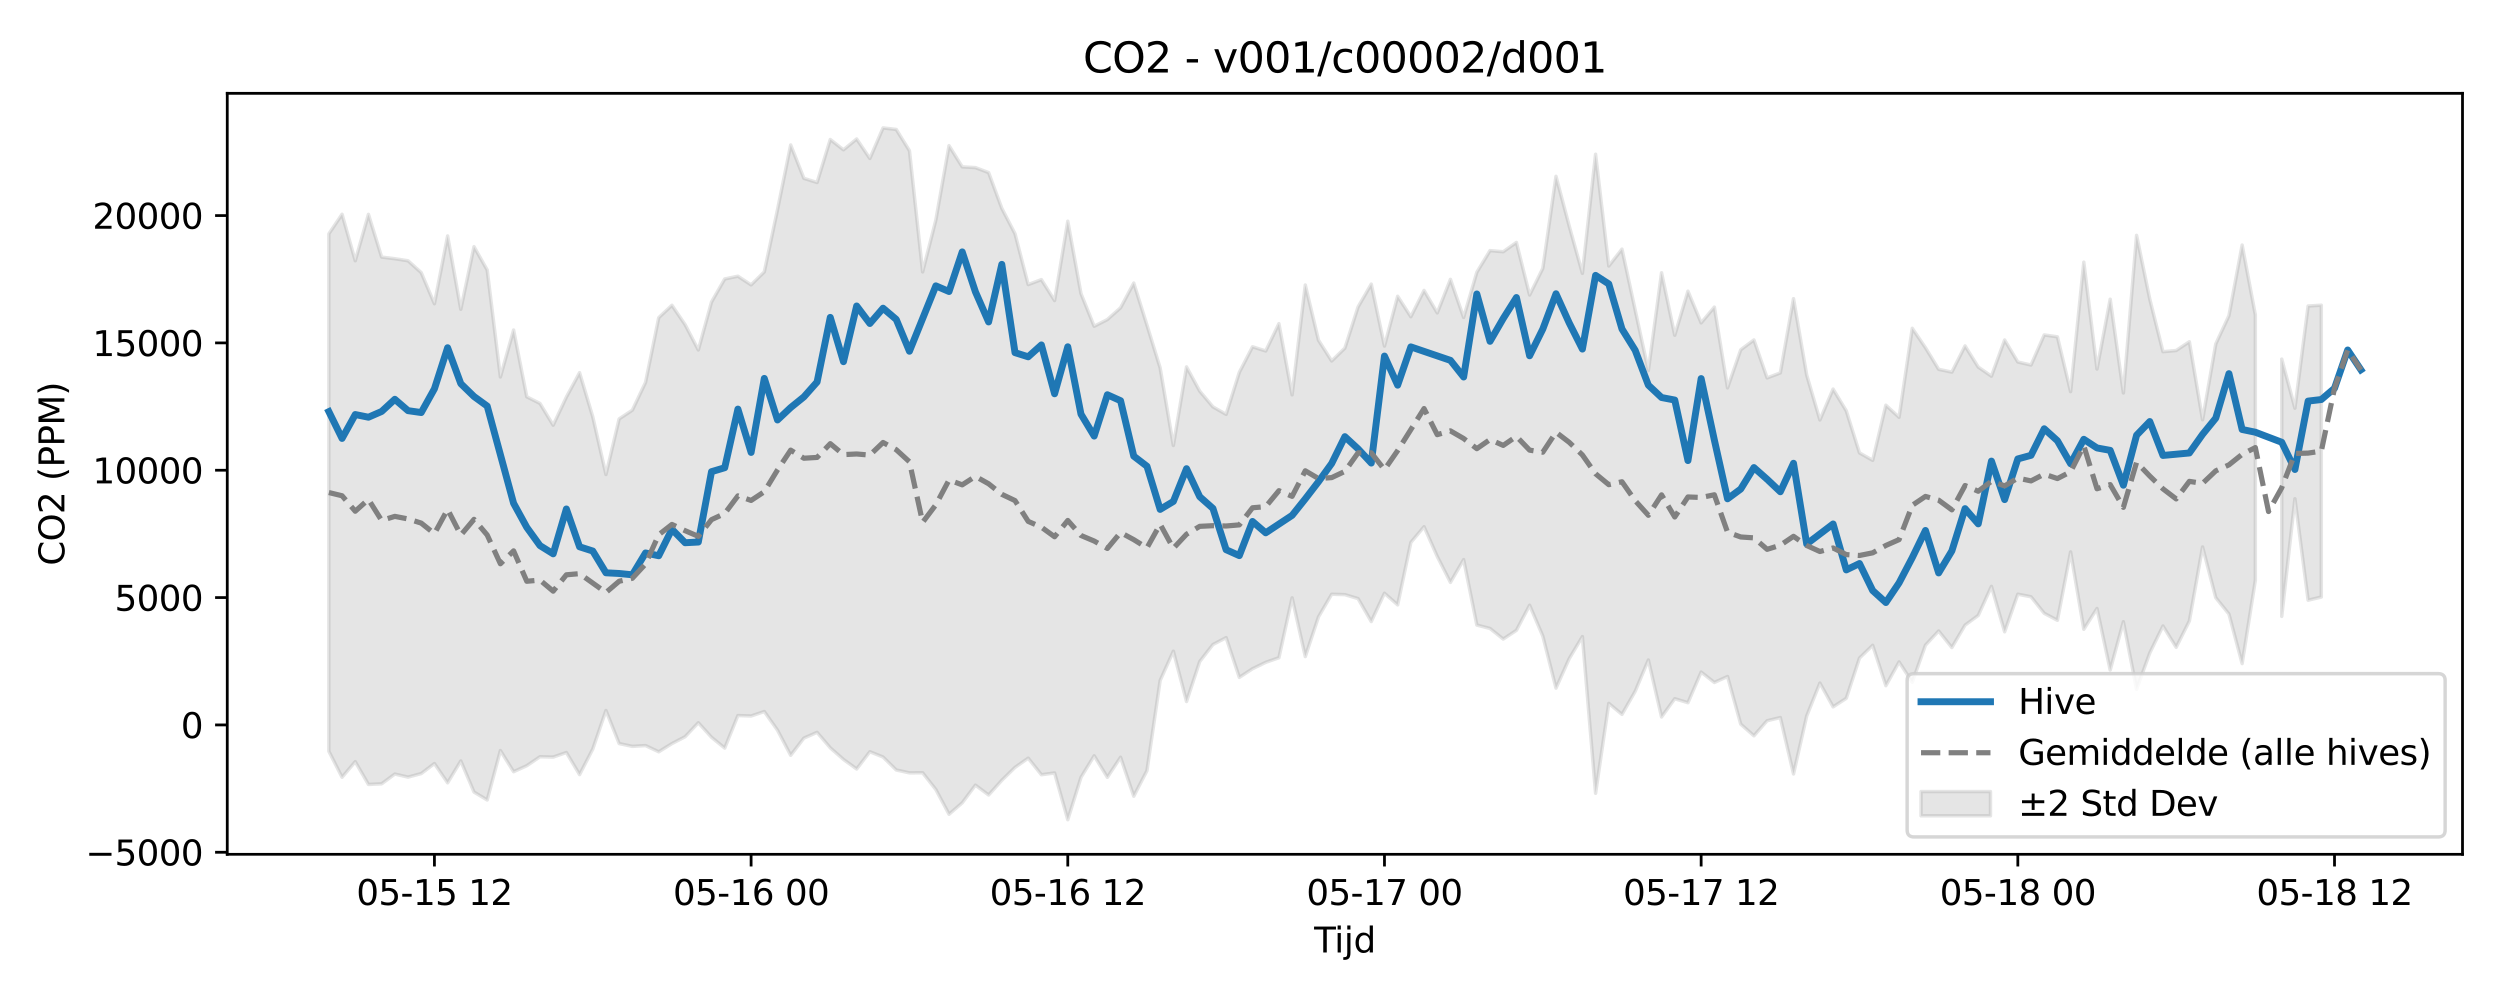 <?xml version="1.0" encoding="utf-8" standalone="no"?>
<!DOCTYPE svg PUBLIC "-//W3C//DTD SVG 1.1//EN"
  "http://www.w3.org/Graphics/SVG/1.1/DTD/svg11.dtd">
<svg xmlns:xlink="http://www.w3.org/1999/xlink" width="720pt" height="288pt" viewBox="0 0 720 288" xmlns="http://www.w3.org/2000/svg" version="1.1">
 <defs>
  <style type="text/css">*{stroke-linejoin: round; stroke-linecap: butt}</style>
 </defs>
 <g id="figure_1">
  <g id="patch_1">
   <path d="M 0 288 
L 720 288 
L 720 0 
L 0 0 
z
" style="fill: #ffffff"/>
  </g>
  <g id="axes_1">
   <g id="patch_2">
    <path d="M 65.45 246.04 
L 709.2 246.04 
L 709.2 26.88 
L 65.45 26.88 
z
" style="fill: #ffffff"/>
   </g>
   <g id="FillBetweenPolyCollection_1">
    <path d="M 94.711 67.338 
L 94.711 216.368 
L 98.512 223.852 
L 102.312 219.365 
L 106.112 225.924 
L 109.912 225.741 
L 113.712 222.927 
L 117.512 223.81 
L 121.313 222.791 
L 125.113 219.898 
L 128.913 225.449 
L 132.713 219.152 
L 136.513 228.114 
L 140.313 230.399 
L 144.114 216.155 
L 147.914 222.254 
L 151.714 220.526 
L 155.514 217.942 
L 159.314 218.049 
L 163.115 216.725 
L 166.915 223.088 
L 170.715 215.736 
L 174.515 204.621 
L 178.315 214.151 
L 182.115 214.958 
L 185.916 214.728 
L 189.716 216.521 
L 193.516 214.16 
L 197.316 212.177 
L 201.116 208.147 
L 204.916 212.339 
L 208.717 215.448 
L 212.517 206.08 
L 216.317 206.208 
L 220.117 204.923 
L 223.917 210.289 
L 227.718 217.528 
L 231.518 212.58 
L 235.318 210.917 
L 239.118 215.375 
L 242.918 218.718 
L 246.718 221.469 
L 250.519 216.501 
L 254.319 218.024 
L 258.119 221.759 
L 261.919 222.583 
L 265.719 222.565 
L 269.52 227.386 
L 273.32 234.509 
L 277.12 231.216 
L 280.92 226.123 
L 284.72 228.953 
L 288.52 224.732 
L 292.321 221.014 
L 296.121 218.35 
L 299.921 223.122 
L 303.721 222.615 
L 307.521 236.078 
L 311.321 223.884 
L 315.122 217.669 
L 318.922 223.871 
L 322.722 218.088 
L 326.522 229.313 
L 330.322 221.953 
L 334.123 195.986 
L 337.923 187.546 
L 341.723 202.037 
L 345.523 190.523 
L 349.323 185.628 
L 353.123 183.638 
L 356.924 195.094 
L 360.724 192.602 
L 364.524 190.754 
L 368.324 189.431 
L 372.124 172.179 
L 375.924 189.099 
L 379.725 177.658 
L 383.525 171.144 
L 387.325 171.258 
L 391.125 172.405 
L 394.925 179.016 
L 398.726 170.85 
L 402.526 174.208 
L 406.326 156.226 
L 410.126 151.692 
L 413.926 160.256 
L 417.726 167.73 
L 421.527 161.166 
L 425.327 180.018 
L 429.127 181 
L 432.927 184.056 
L 436.727 181.537 
L 440.527 174.308 
L 444.328 183.191 
L 448.128 198.176 
L 451.928 189.702 
L 455.728 183.332 
L 459.528 228.474 
L 463.329 202.569 
L 467.129 205.75 
L 470.929 199.11 
L 474.729 190.072 
L 478.529 206.486 
L 482.329 201.232 
L 486.13 202.383 
L 489.93 193.56 
L 493.73 196.553 
L 497.53 194.835 
L 501.33 208.557 
L 505.13 211.909 
L 508.931 207.571 
L 512.731 206.656 
L 516.531 222.901 
L 520.331 206.205 
L 524.131 196.72 
L 527.932 203.579 
L 531.732 201.115 
L 535.532 189.522 
L 539.332 185.849 
L 543.132 197.475 
L 546.932 190.634 
L 550.733 196.496 
L 554.533 185.808 
L 558.333 181.726 
L 562.133 186.503 
L 565.933 180.041 
L 569.734 177.245 
L 573.534 168.871 
L 577.334 181.966 
L 581.134 171.134 
L 584.934 171.879 
L 588.734 176.632 
L 592.535 178.647 
L 596.335 158.944 
L 600.135 181.239 
L 603.935 175.246 
L 607.735 192.969 
L 611.535 179.048 
L 615.336 198.526 
L 619.136 188.054 
L 622.936 180.289 
L 626.736 186.426 
L 630.536 178.852 
L 634.337 157.521 
L 638.137 172.135 
L 641.937 176.849 
L 645.737 191.121 
L 649.537 167.146 
L 649.537 90.665 
L 649.537 90.665 
L 645.737 70.568 
L 641.937 90.905 
L 638.137 99.065 
L 634.337 120.905 
L 630.536 98.416 
L 626.736 100.948 
L 622.936 101.288 
L 619.136 86.151 
L 615.336 67.781 
L 611.535 113.173 
L 607.735 86.167 
L 603.935 106.279 
L 600.135 75.497 
L 596.335 112.8 
L 592.535 97.003 
L 588.734 96.461 
L 584.934 105.125 
L 581.134 104.252 
L 577.334 97.911 
L 573.534 108.341 
L 569.734 105.712 
L 565.933 99.622 
L 562.133 107.167 
L 558.333 106.36 
L 554.533 100.132 
L 550.733 94.553 
L 546.932 120.186 
L 543.132 116.702 
L 539.332 132.58 
L 535.532 130.43 
L 531.732 118.329 
L 527.932 112.055 
L 524.131 120.948 
L 520.331 108.015 
L 516.531 86.016 
L 512.731 107.4 
L 508.931 108.841 
L 505.13 97.903 
L 501.33 100.738 
L 497.53 111.711 
L 493.73 88.443 
L 489.93 92.987 
L 486.13 83.863 
L 482.329 96.549 
L 478.529 78.553 
L 474.729 106.734 
L 470.929 89.271 
L 467.129 71.748 
L 463.329 76.606 
L 459.528 44.418 
L 455.728 78.726 
L 451.928 65.067 
L 448.128 50.781 
L 444.328 77.279 
L 440.527 84.971 
L 436.727 69.822 
L 432.927 72.496 
L 429.127 72.171 
L 425.327 78.418 
L 421.527 91.418 
L 417.726 80.45 
L 413.926 90.111 
L 410.126 83.643 
L 406.326 91.217 
L 402.526 85.324 
L 398.726 99.67 
L 394.925 81.817 
L 391.125 88.399 
L 387.325 100.255 
L 383.525 103.955 
L 379.725 97.976 
L 375.924 82.078 
L 372.124 113.711 
L 368.324 93.208 
L 364.524 101.077 
L 360.724 99.875 
L 356.924 107.236 
L 353.123 119.338 
L 349.323 117.169 
L 345.523 112.651 
L 341.723 105.664 
L 337.923 128.3 
L 334.123 105.952 
L 330.322 93.624 
L 326.522 81.522 
L 322.722 88.638 
L 318.922 92.028 
L 315.122 93.966 
L 311.321 84.548 
L 307.521 63.71 
L 303.721 86.559 
L 299.921 80.528 
L 296.121 81.958 
L 292.321 67.318 
L 288.52 59.988 
L 284.72 49.705 
L 280.92 48.266 
L 277.12 48.054 
L 273.32 41.953 
L 269.52 63.383 
L 265.719 78.317 
L 261.919 43.397 
L 258.119 37.276 
L 254.319 36.842 
L 250.519 45.643 
L 246.718 40.023 
L 242.918 43.145 
L 239.118 40.172 
L 235.318 52.562 
L 231.518 51.359 
L 227.718 41.749 
L 223.917 60.415 
L 220.117 78.3 
L 216.317 82.043 
L 212.517 79.546 
L 208.717 80.341 
L 204.916 86.975 
L 201.116 100.789 
L 197.316 93.502 
L 193.516 87.915 
L 189.716 91.485 
L 185.916 110.126 
L 182.115 118.134 
L 178.315 120.645 
L 174.515 136.662 
L 170.715 120.03 
L 166.915 107.332 
L 163.115 114.364 
L 159.314 122.462 
L 155.514 116.191 
L 151.714 114.283 
L 147.914 95.046 
L 144.114 108.575 
L 140.313 77.765 
L 136.513 71.036 
L 132.713 89.074 
L 128.913 67.949 
L 125.113 87.484 
L 121.313 78.515 
L 117.512 75.097 
L 113.712 74.508 
L 109.912 74.041 
L 106.112 61.731 
L 102.312 75.099 
L 98.512 61.703 
L 94.711 67.338 
z
" clip-path="url(#p7d6a1eaddd)" style="fill: #808080; fill-opacity: 0.2; stroke: #808080; stroke-opacity: 0.2"/>
    <path d="M 657.138 103.417 
L 657.138 177.518 
L 660.938 143.641 
L 664.738 172.861 
L 668.538 171.946 
L 668.538 87.9 
L 668.538 87.9 
L 664.738 88.128 
L 660.938 117.554 
L 657.138 103.417 
z
" clip-path="url(#p7d6a1eaddd)" style="fill: #808080; fill-opacity: 0.2; stroke: #808080; stroke-opacity: 0.2"/>
   </g>
   <g id="matplotlib.axis_1">
    <g id="xtick_1">
     <g id="line2d_1">
      <defs>
       <path id="m7b21d541f5" d="M 0 0 
L 0 3.5 
" style="stroke: #000000; stroke-width: 0.8"/>
      </defs>
      <g>
       <use xlink:href="#m7b21d541f5" x="125.113" y="246.04" style="stroke: #000000; stroke-width: 0.8"/>
      </g>
     </g>
     <g id="text_1">
      <!-- 05-15 12 -->
      <g transform="translate(102.632 260.638) scale(0.1 -0.1)">
       <defs>
        <path id="DejaVuSans-30" d="M 2034 4250 
Q 1547 4250 1301 3770 
Q 1056 3291 1056 2328 
Q 1056 1369 1301 889 
Q 1547 409 2034 409 
Q 2525 409 2770 889 
Q 3016 1369 3016 2328 
Q 3016 3291 2770 3770 
Q 2525 4250 2034 4250 
z
M 2034 4750 
Q 2819 4750 3233 4129 
Q 3647 3509 3647 2328 
Q 3647 1150 3233 529 
Q 2819 -91 2034 -91 
Q 1250 -91 836 529 
Q 422 1150 422 2328 
Q 422 3509 836 4129 
Q 1250 4750 2034 4750 
z
" transform="scale(0.016)"/>
        <path id="DejaVuSans-35" d="M 691 4666 
L 3169 4666 
L 3169 4134 
L 1269 4134 
L 1269 2991 
Q 1406 3038 1543 3061 
Q 1681 3084 1819 3084 
Q 2600 3084 3056 2656 
Q 3513 2228 3513 1497 
Q 3513 744 3044 326 
Q 2575 -91 1722 -91 
Q 1428 -91 1123 -41 
Q 819 9 494 109 
L 494 744 
Q 775 591 1075 516 
Q 1375 441 1709 441 
Q 2250 441 2565 725 
Q 2881 1009 2881 1497 
Q 2881 1984 2565 2268 
Q 2250 2553 1709 2553 
Q 1456 2553 1204 2497 
Q 953 2441 691 2322 
L 691 4666 
z
" transform="scale(0.016)"/>
        <path id="DejaVuSans-2d" d="M 313 2009 
L 1997 2009 
L 1997 1497 
L 313 1497 
L 313 2009 
z
" transform="scale(0.016)"/>
        <path id="DejaVuSans-31" d="M 794 531 
L 1825 531 
L 1825 4091 
L 703 3866 
L 703 4441 
L 1819 4666 
L 2450 4666 
L 2450 531 
L 3481 531 
L 3481 0 
L 794 0 
L 794 531 
z
" transform="scale(0.016)"/>
        <path id="DejaVuSans-20" transform="scale(0.016)"/>
        <path id="DejaVuSans-32" d="M 1228 531 
L 3431 531 
L 3431 0 
L 469 0 
L 469 531 
Q 828 903 1448 1529 
Q 2069 2156 2228 2338 
Q 2531 2678 2651 2914 
Q 2772 3150 2772 3378 
Q 2772 3750 2511 3984 
Q 2250 4219 1831 4219 
Q 1534 4219 1204 4116 
Q 875 4013 500 3803 
L 500 4441 
Q 881 4594 1212 4672 
Q 1544 4750 1819 4750 
Q 2544 4750 2975 4387 
Q 3406 4025 3406 3419 
Q 3406 3131 3298 2873 
Q 3191 2616 2906 2266 
Q 2828 2175 2409 1742 
Q 1991 1309 1228 531 
z
" transform="scale(0.016)"/>
       </defs>
       <use xlink:href="#DejaVuSans-30"/>
       <use xlink:href="#DejaVuSans-35" transform="translate(63.623 0)"/>
       <use xlink:href="#DejaVuSans-2d" transform="translate(127.246 0)"/>
       <use xlink:href="#DejaVuSans-31" transform="translate(163.33 0)"/>
       <use xlink:href="#DejaVuSans-35" transform="translate(226.953 0)"/>
       <use xlink:href="#DejaVuSans-20" transform="translate(290.576 0)"/>
       <use xlink:href="#DejaVuSans-31" transform="translate(322.363 0)"/>
       <use xlink:href="#DejaVuSans-32" transform="translate(385.986 0)"/>
      </g>
     </g>
    </g>
    <g id="xtick_2">
     <g id="line2d_2">
      <g>
       <use xlink:href="#m7b21d541f5" x="216.317" y="246.04" style="stroke: #000000; stroke-width: 0.8"/>
      </g>
     </g>
     <g id="text_2">
      <!-- 05-16 00 -->
      <g transform="translate(193.837 260.638) scale(0.1 -0.1)">
       <defs>
        <path id="DejaVuSans-36" d="M 2113 2584 
Q 1688 2584 1439 2293 
Q 1191 2003 1191 1497 
Q 1191 994 1439 701 
Q 1688 409 2113 409 
Q 2538 409 2786 701 
Q 3034 994 3034 1497 
Q 3034 2003 2786 2293 
Q 2538 2584 2113 2584 
z
M 3366 4563 
L 3366 3988 
Q 3128 4100 2886 4159 
Q 2644 4219 2406 4219 
Q 1781 4219 1451 3797 
Q 1122 3375 1075 2522 
Q 1259 2794 1537 2939 
Q 1816 3084 2150 3084 
Q 2853 3084 3261 2657 
Q 3669 2231 3669 1497 
Q 3669 778 3244 343 
Q 2819 -91 2113 -91 
Q 1303 -91 875 529 
Q 447 1150 447 2328 
Q 447 3434 972 4092 
Q 1497 4750 2381 4750 
Q 2619 4750 2861 4703 
Q 3103 4656 3366 4563 
z
" transform="scale(0.016)"/>
       </defs>
       <use xlink:href="#DejaVuSans-30"/>
       <use xlink:href="#DejaVuSans-35" transform="translate(63.623 0)"/>
       <use xlink:href="#DejaVuSans-2d" transform="translate(127.246 0)"/>
       <use xlink:href="#DejaVuSans-31" transform="translate(163.33 0)"/>
       <use xlink:href="#DejaVuSans-36" transform="translate(226.953 0)"/>
       <use xlink:href="#DejaVuSans-20" transform="translate(290.576 0)"/>
       <use xlink:href="#DejaVuSans-30" transform="translate(322.363 0)"/>
       <use xlink:href="#DejaVuSans-30" transform="translate(385.986 0)"/>
      </g>
     </g>
    </g>
    <g id="xtick_3">
     <g id="line2d_3">
      <g>
       <use xlink:href="#m7b21d541f5" x="307.521" y="246.04" style="stroke: #000000; stroke-width: 0.8"/>
      </g>
     </g>
     <g id="text_3">
      <!-- 05-16 12 -->
      <g transform="translate(285.041 260.638) scale(0.1 -0.1)">
       <use xlink:href="#DejaVuSans-30"/>
       <use xlink:href="#DejaVuSans-35" transform="translate(63.623 0)"/>
       <use xlink:href="#DejaVuSans-2d" transform="translate(127.246 0)"/>
       <use xlink:href="#DejaVuSans-31" transform="translate(163.33 0)"/>
       <use xlink:href="#DejaVuSans-36" transform="translate(226.953 0)"/>
       <use xlink:href="#DejaVuSans-20" transform="translate(290.576 0)"/>
       <use xlink:href="#DejaVuSans-31" transform="translate(322.363 0)"/>
       <use xlink:href="#DejaVuSans-32" transform="translate(385.986 0)"/>
      </g>
     </g>
    </g>
    <g id="xtick_4">
     <g id="line2d_4">
      <g>
       <use xlink:href="#m7b21d541f5" x="398.726" y="246.04" style="stroke: #000000; stroke-width: 0.8"/>
      </g>
     </g>
     <g id="text_4">
      <!-- 05-17 00 -->
      <g transform="translate(376.245 260.638) scale(0.1 -0.1)">
       <defs>
        <path id="DejaVuSans-37" d="M 525 4666 
L 3525 4666 
L 3525 4397 
L 1831 0 
L 1172 0 
L 2766 4134 
L 525 4134 
L 525 4666 
z
" transform="scale(0.016)"/>
       </defs>
       <use xlink:href="#DejaVuSans-30"/>
       <use xlink:href="#DejaVuSans-35" transform="translate(63.623 0)"/>
       <use xlink:href="#DejaVuSans-2d" transform="translate(127.246 0)"/>
       <use xlink:href="#DejaVuSans-31" transform="translate(163.33 0)"/>
       <use xlink:href="#DejaVuSans-37" transform="translate(226.953 0)"/>
       <use xlink:href="#DejaVuSans-20" transform="translate(290.576 0)"/>
       <use xlink:href="#DejaVuSans-30" transform="translate(322.363 0)"/>
       <use xlink:href="#DejaVuSans-30" transform="translate(385.986 0)"/>
      </g>
     </g>
    </g>
    <g id="xtick_5">
     <g id="line2d_5">
      <g>
       <use xlink:href="#m7b21d541f5" x="489.93" y="246.04" style="stroke: #000000; stroke-width: 0.8"/>
      </g>
     </g>
     <g id="text_5">
      <!-- 05-17 12 -->
      <g transform="translate(467.449 260.638) scale(0.1 -0.1)">
       <use xlink:href="#DejaVuSans-30"/>
       <use xlink:href="#DejaVuSans-35" transform="translate(63.623 0)"/>
       <use xlink:href="#DejaVuSans-2d" transform="translate(127.246 0)"/>
       <use xlink:href="#DejaVuSans-31" transform="translate(163.33 0)"/>
       <use xlink:href="#DejaVuSans-37" transform="translate(226.953 0)"/>
       <use xlink:href="#DejaVuSans-20" transform="translate(290.576 0)"/>
       <use xlink:href="#DejaVuSans-31" transform="translate(322.363 0)"/>
       <use xlink:href="#DejaVuSans-32" transform="translate(385.986 0)"/>
      </g>
     </g>
    </g>
    <g id="xtick_6">
     <g id="line2d_6">
      <g>
       <use xlink:href="#m7b21d541f5" x="581.134" y="246.04" style="stroke: #000000; stroke-width: 0.8"/>
      </g>
     </g>
     <g id="text_6">
      <!-- 05-18 00 -->
      <g transform="translate(558.654 260.638) scale(0.1 -0.1)">
       <defs>
        <path id="DejaVuSans-38" d="M 2034 2216 
Q 1584 2216 1326 1975 
Q 1069 1734 1069 1313 
Q 1069 891 1326 650 
Q 1584 409 2034 409 
Q 2484 409 2743 651 
Q 3003 894 3003 1313 
Q 3003 1734 2745 1975 
Q 2488 2216 2034 2216 
z
M 1403 2484 
Q 997 2584 770 2862 
Q 544 3141 544 3541 
Q 544 4100 942 4425 
Q 1341 4750 2034 4750 
Q 2731 4750 3128 4425 
Q 3525 4100 3525 3541 
Q 3525 3141 3298 2862 
Q 3072 2584 2669 2484 
Q 3125 2378 3379 2068 
Q 3634 1759 3634 1313 
Q 3634 634 3220 271 
Q 2806 -91 2034 -91 
Q 1263 -91 848 271 
Q 434 634 434 1313 
Q 434 1759 690 2068 
Q 947 2378 1403 2484 
z
M 1172 3481 
Q 1172 3119 1398 2916 
Q 1625 2713 2034 2713 
Q 2441 2713 2670 2916 
Q 2900 3119 2900 3481 
Q 2900 3844 2670 4047 
Q 2441 4250 2034 4250 
Q 1625 4250 1398 4047 
Q 1172 3844 1172 3481 
z
" transform="scale(0.016)"/>
       </defs>
       <use xlink:href="#DejaVuSans-30"/>
       <use xlink:href="#DejaVuSans-35" transform="translate(63.623 0)"/>
       <use xlink:href="#DejaVuSans-2d" transform="translate(127.246 0)"/>
       <use xlink:href="#DejaVuSans-31" transform="translate(163.33 0)"/>
       <use xlink:href="#DejaVuSans-38" transform="translate(226.953 0)"/>
       <use xlink:href="#DejaVuSans-20" transform="translate(290.576 0)"/>
       <use xlink:href="#DejaVuSans-30" transform="translate(322.363 0)"/>
       <use xlink:href="#DejaVuSans-30" transform="translate(385.986 0)"/>
      </g>
     </g>
    </g>
    <g id="xtick_7">
     <g id="line2d_7">
      <g>
       <use xlink:href="#m7b21d541f5" x="672.338" y="246.04" style="stroke: #000000; stroke-width: 0.8"/>
      </g>
     </g>
     <g id="text_7">
      <!-- 05-18 12 -->
      <g transform="translate(649.858 260.638) scale(0.1 -0.1)">
       <use xlink:href="#DejaVuSans-30"/>
       <use xlink:href="#DejaVuSans-35" transform="translate(63.623 0)"/>
       <use xlink:href="#DejaVuSans-2d" transform="translate(127.246 0)"/>
       <use xlink:href="#DejaVuSans-31" transform="translate(163.33 0)"/>
       <use xlink:href="#DejaVuSans-38" transform="translate(226.953 0)"/>
       <use xlink:href="#DejaVuSans-20" transform="translate(290.576 0)"/>
       <use xlink:href="#DejaVuSans-31" transform="translate(322.363 0)"/>
       <use xlink:href="#DejaVuSans-32" transform="translate(385.986 0)"/>
      </g>
     </g>
    </g>
    <g id="text_8">
     <!-- Tijd -->
     <g transform="translate(378.475 274.317) scale(0.1 -0.1)">
      <defs>
       <path id="DejaVuSans-54" d="M -19 4666 
L 3928 4666 
L 3928 4134 
L 2272 4134 
L 2272 0 
L 1638 0 
L 1638 4134 
L -19 4134 
L -19 4666 
z
" transform="scale(0.016)"/>
       <path id="DejaVuSans-69" d="M 603 3500 
L 1178 3500 
L 1178 0 
L 603 0 
L 603 3500 
z
M 603 4863 
L 1178 4863 
L 1178 4134 
L 603 4134 
L 603 4863 
z
" transform="scale(0.016)"/>
       <path id="DejaVuSans-6a" d="M 603 3500 
L 1178 3500 
L 1178 -63 
Q 1178 -731 923 -1031 
Q 669 -1331 103 -1331 
L -116 -1331 
L -116 -844 
L 38 -844 
Q 366 -844 484 -692 
Q 603 -541 603 -63 
L 603 3500 
z
M 603 4863 
L 1178 4863 
L 1178 4134 
L 603 4134 
L 603 4863 
z
" transform="scale(0.016)"/>
       <path id="DejaVuSans-64" d="M 2906 2969 
L 2906 4863 
L 3481 4863 
L 3481 0 
L 2906 0 
L 2906 525 
Q 2725 213 2448 61 
Q 2172 -91 1784 -91 
Q 1150 -91 751 415 
Q 353 922 353 1747 
Q 353 2572 751 3078 
Q 1150 3584 1784 3584 
Q 2172 3584 2448 3432 
Q 2725 3281 2906 2969 
z
M 947 1747 
Q 947 1113 1208 752 
Q 1469 391 1925 391 
Q 2381 391 2643 752 
Q 2906 1113 2906 1747 
Q 2906 2381 2643 2742 
Q 2381 3103 1925 3103 
Q 1469 3103 1208 2742 
Q 947 2381 947 1747 
z
" transform="scale(0.016)"/>
      </defs>
      <use xlink:href="#DejaVuSans-54"/>
      <use xlink:href="#DejaVuSans-69" transform="translate(57.959 0)"/>
      <use xlink:href="#DejaVuSans-6a" transform="translate(85.742 0)"/>
      <use xlink:href="#DejaVuSans-64" transform="translate(113.525 0)"/>
     </g>
    </g>
   </g>
   <g id="matplotlib.axis_2">
    <g id="ytick_1">
     <g id="line2d_8">
      <defs>
       <path id="m284d96176a" d="M 0 0 
L -3.5 0 
" style="stroke: #000000; stroke-width: 0.8"/>
      </defs>
      <g>
       <use xlink:href="#m284d96176a" x="65.45" y="245.447" style="stroke: #000000; stroke-width: 0.8"/>
      </g>
     </g>
     <g id="text_9">
      <!-- −5000 -->
      <g transform="translate(24.62 249.246) scale(0.1 -0.1)">
       <defs>
        <path id="DejaVuSans-2212" d="M 678 2272 
L 4684 2272 
L 4684 1741 
L 678 1741 
L 678 2272 
z
" transform="scale(0.016)"/>
       </defs>
       <use xlink:href="#DejaVuSans-2212"/>
       <use xlink:href="#DejaVuSans-35" transform="translate(83.789 0)"/>
       <use xlink:href="#DejaVuSans-30" transform="translate(147.412 0)"/>
       <use xlink:href="#DejaVuSans-30" transform="translate(211.035 0)"/>
       <use xlink:href="#DejaVuSans-30" transform="translate(274.658 0)"/>
      </g>
     </g>
    </g>
    <g id="ytick_2">
     <g id="line2d_9">
      <g>
       <use xlink:href="#m284d96176a" x="65.45" y="208.774" style="stroke: #000000; stroke-width: 0.8"/>
      </g>
     </g>
     <g id="text_10">
      <!-- 0 -->
      <g transform="translate(52.087 212.573) scale(0.1 -0.1)">
       <use xlink:href="#DejaVuSans-30"/>
      </g>
     </g>
    </g>
    <g id="ytick_3">
     <g id="line2d_10">
      <g>
       <use xlink:href="#m284d96176a" x="65.45" y="172.101" style="stroke: #000000; stroke-width: 0.8"/>
      </g>
     </g>
     <g id="text_11">
      <!-- 5000 -->
      <g transform="translate(33 175.901) scale(0.1 -0.1)">
       <use xlink:href="#DejaVuSans-35"/>
       <use xlink:href="#DejaVuSans-30" transform="translate(63.623 0)"/>
       <use xlink:href="#DejaVuSans-30" transform="translate(127.246 0)"/>
       <use xlink:href="#DejaVuSans-30" transform="translate(190.869 0)"/>
      </g>
     </g>
    </g>
    <g id="ytick_4">
     <g id="line2d_11">
      <g>
       <use xlink:href="#m284d96176a" x="65.45" y="135.429" style="stroke: #000000; stroke-width: 0.8"/>
      </g>
     </g>
     <g id="text_12">
      <!-- 10000 -->
      <g transform="translate(26.637 139.228) scale(0.1 -0.1)">
       <use xlink:href="#DejaVuSans-31"/>
       <use xlink:href="#DejaVuSans-30" transform="translate(63.623 0)"/>
       <use xlink:href="#DejaVuSans-30" transform="translate(127.246 0)"/>
       <use xlink:href="#DejaVuSans-30" transform="translate(190.869 0)"/>
       <use xlink:href="#DejaVuSans-30" transform="translate(254.492 0)"/>
      </g>
     </g>
    </g>
    <g id="ytick_5">
     <g id="line2d_12">
      <g>
       <use xlink:href="#m284d96176a" x="65.45" y="98.756" style="stroke: #000000; stroke-width: 0.8"/>
      </g>
     </g>
     <g id="text_13">
      <!-- 15000 -->
      <g transform="translate(26.637 102.555) scale(0.1 -0.1)">
       <use xlink:href="#DejaVuSans-31"/>
       <use xlink:href="#DejaVuSans-35" transform="translate(63.623 0)"/>
       <use xlink:href="#DejaVuSans-30" transform="translate(127.246 0)"/>
       <use xlink:href="#DejaVuSans-30" transform="translate(190.869 0)"/>
       <use xlink:href="#DejaVuSans-30" transform="translate(254.492 0)"/>
      </g>
     </g>
    </g>
    <g id="ytick_6">
     <g id="line2d_13">
      <g>
       <use xlink:href="#m284d96176a" x="65.45" y="62.083" style="stroke: #000000; stroke-width: 0.8"/>
      </g>
     </g>
     <g id="text_14">
      <!-- 20000 -->
      <g transform="translate(26.637 65.883) scale(0.1 -0.1)">
       <use xlink:href="#DejaVuSans-32"/>
       <use xlink:href="#DejaVuSans-30" transform="translate(63.623 0)"/>
       <use xlink:href="#DejaVuSans-30" transform="translate(127.246 0)"/>
       <use xlink:href="#DejaVuSans-30" transform="translate(190.869 0)"/>
       <use xlink:href="#DejaVuSans-30" transform="translate(254.492 0)"/>
      </g>
     </g>
    </g>
    <g id="text_15">
     <!-- CO2 (PPM) -->
     <g transform="translate(18.541 162.903) rotate(-90) scale(0.1 -0.1)">
      <defs>
       <path id="DejaVuSans-43" d="M 4122 4306 
L 4122 3641 
Q 3803 3938 3442 4084 
Q 3081 4231 2675 4231 
Q 1875 4231 1450 3742 
Q 1025 3253 1025 2328 
Q 1025 1406 1450 917 
Q 1875 428 2675 428 
Q 3081 428 3442 575 
Q 3803 722 4122 1019 
L 4122 359 
Q 3791 134 3420 21 
Q 3050 -91 2638 -91 
Q 1578 -91 968 557 
Q 359 1206 359 2328 
Q 359 3453 968 4101 
Q 1578 4750 2638 4750 
Q 3056 4750 3426 4639 
Q 3797 4528 4122 4306 
z
" transform="scale(0.016)"/>
       <path id="DejaVuSans-4f" d="M 2522 4238 
Q 1834 4238 1429 3725 
Q 1025 3213 1025 2328 
Q 1025 1447 1429 934 
Q 1834 422 2522 422 
Q 3209 422 3611 934 
Q 4013 1447 4013 2328 
Q 4013 3213 3611 3725 
Q 3209 4238 2522 4238 
z
M 2522 4750 
Q 3503 4750 4090 4092 
Q 4678 3434 4678 2328 
Q 4678 1225 4090 567 
Q 3503 -91 2522 -91 
Q 1538 -91 948 565 
Q 359 1222 359 2328 
Q 359 3434 948 4092 
Q 1538 4750 2522 4750 
z
" transform="scale(0.016)"/>
       <path id="DejaVuSans-28" d="M 1984 4856 
Q 1566 4138 1362 3434 
Q 1159 2731 1159 2009 
Q 1159 1288 1364 580 
Q 1569 -128 1984 -844 
L 1484 -844 
Q 1016 -109 783 600 
Q 550 1309 550 2009 
Q 550 2706 781 3412 
Q 1013 4119 1484 4856 
L 1984 4856 
z
" transform="scale(0.016)"/>
       <path id="DejaVuSans-50" d="M 1259 4147 
L 1259 2394 
L 2053 2394 
Q 2494 2394 2734 2622 
Q 2975 2850 2975 3272 
Q 2975 3691 2734 3919 
Q 2494 4147 2053 4147 
L 1259 4147 
z
M 628 4666 
L 2053 4666 
Q 2838 4666 3239 4311 
Q 3641 3956 3641 3272 
Q 3641 2581 3239 2228 
Q 2838 1875 2053 1875 
L 1259 1875 
L 1259 0 
L 628 0 
L 628 4666 
z
" transform="scale(0.016)"/>
       <path id="DejaVuSans-4d" d="M 628 4666 
L 1569 4666 
L 2759 1491 
L 3956 4666 
L 4897 4666 
L 4897 0 
L 4281 0 
L 4281 4097 
L 3078 897 
L 2444 897 
L 1241 4097 
L 1241 0 
L 628 0 
L 628 4666 
z
" transform="scale(0.016)"/>
       <path id="DejaVuSans-29" d="M 513 4856 
L 1013 4856 
Q 1481 4119 1714 3412 
Q 1947 2706 1947 2009 
Q 1947 1309 1714 600 
Q 1481 -109 1013 -844 
L 513 -844 
Q 928 -128 1133 580 
Q 1338 1288 1338 2009 
Q 1338 2731 1133 3434 
Q 928 4138 513 4856 
z
" transform="scale(0.016)"/>
      </defs>
      <use xlink:href="#DejaVuSans-43"/>
      <use xlink:href="#DejaVuSans-4f" transform="translate(69.824 0)"/>
      <use xlink:href="#DejaVuSans-32" transform="translate(148.535 0)"/>
      <use xlink:href="#DejaVuSans-20" transform="translate(212.158 0)"/>
      <use xlink:href="#DejaVuSans-28" transform="translate(243.945 0)"/>
      <use xlink:href="#DejaVuSans-50" transform="translate(282.959 0)"/>
      <use xlink:href="#DejaVuSans-50" transform="translate(343.262 0)"/>
      <use xlink:href="#DejaVuSans-4d" transform="translate(403.564 0)"/>
      <use xlink:href="#DejaVuSans-29" transform="translate(489.844 0)"/>
     </g>
    </g>
   </g>
   <g id="line2d_14">
    <path d="M 94.711 118.552 
L 98.512 126.265 
L 102.312 119.388 
L 106.112 120.158 
L 109.912 118.498 
L 113.712 114.998 
L 117.512 118.27 
L 121.313 118.811 
L 125.113 111.977 
L 128.913 100.152 
L 132.713 110.494 
L 136.513 114.192 
L 140.313 116.955 
L 147.914 144.945 
L 151.714 151.882 
L 155.514 157.136 
L 159.314 159.501 
L 163.115 146.589 
L 166.915 157.476 
L 170.715 158.696 
L 174.515 164.965 
L 178.315 165.163 
L 182.115 165.544 
L 185.916 159.249 
L 189.716 160.058 
L 193.516 152.437 
L 197.316 156.308 
L 201.116 156.107 
L 204.916 135.844 
L 208.717 134.705 
L 212.517 117.826 
L 216.317 130.297 
L 220.117 108.988 
L 223.917 120.95 
L 227.718 117.378 
L 231.518 114.305 
L 235.318 110.017 
L 239.118 91.414 
L 242.918 104.162 
L 246.718 88.128 
L 250.519 93.167 
L 254.319 88.766 
L 258.119 91.994 
L 261.919 101.158 
L 269.52 82.33 
L 273.32 83.953 
L 277.12 72.55 
L 280.92 84.036 
L 284.72 92.716 
L 288.52 76.139 
L 292.321 101.56 
L 296.121 102.758 
L 299.921 99.343 
L 303.721 113.406 
L 307.521 99.875 
L 311.321 119.274 
L 315.122 125.586 
L 318.922 113.689 
L 322.722 115.403 
L 326.522 131.368 
L 330.322 134.281 
L 334.123 146.702 
L 337.923 144.418 
L 341.723 134.984 
L 345.523 143.059 
L 349.323 146.428 
L 353.123 158.315 
L 356.924 160.021 
L 360.724 150.183 
L 364.524 153.452 
L 372.124 148.428 
L 375.924 143.668 
L 379.725 138.729 
L 383.525 133.473 
L 387.325 125.759 
L 391.125 129.273 
L 394.925 133.36 
L 398.726 102.548 
L 402.526 110.927 
L 406.326 99.905 
L 417.726 103.785 
L 421.527 108.577 
L 425.327 84.669 
L 429.127 98.298 
L 432.927 91.732 
L 436.727 85.693 
L 440.527 102.464 
L 444.328 94.759 
L 448.128 84.608 
L 451.928 92.995 
L 455.728 100.529 
L 459.528 79.312 
L 463.329 81.777 
L 467.129 94.748 
L 470.929 100.879 
L 474.729 110.924 
L 478.529 114.486 
L 482.329 115.215 
L 486.13 132.642 
L 489.93 109.035 
L 493.73 126.715 
L 497.53 143.653 
L 501.33 140.842 
L 505.13 134.663 
L 508.931 138.032 
L 512.731 141.626 
L 516.531 133.426 
L 520.331 156.673 
L 527.932 150.905 
L 531.732 164.132 
L 535.532 162.295 
L 539.332 170.084 
L 543.132 173.527 
L 546.932 167.869 
L 550.733 160.601 
L 554.533 152.777 
L 558.333 165.001 
L 562.133 158.664 
L 565.933 146.492 
L 569.734 150.868 
L 573.534 132.8 
L 577.334 143.881 
L 581.134 132.17 
L 584.934 131.131 
L 588.734 123.488 
L 592.535 126.928 
L 596.335 133.549 
L 600.135 126.522 
L 603.935 129.009 
L 607.735 129.703 
L 611.535 139.738 
L 615.336 125.339 
L 619.136 121.405 
L 622.936 131.167 
L 630.536 130.46 
L 634.337 125.092 
L 638.137 120.425 
L 641.937 107.619 
L 645.737 123.693 
L 649.537 124.476 
L 657.138 127.368 
L 660.938 135.209 
L 664.738 115.515 
L 668.538 115.066 
L 672.338 111.823 
L 676.138 100.805 
L 679.939 106.501 
L 679.939 106.501 
" clip-path="url(#p7d6a1eaddd)" style="fill: none; stroke: #1f77b4; stroke-width: 2; stroke-linecap: square"/>
   </g>
   <g id="line2d_15">
    <path d="M 94.711 141.853 
L 98.512 142.777 
L 102.312 147.232 
L 106.112 143.828 
L 109.912 149.891 
L 113.712 148.717 
L 117.512 149.453 
L 121.313 150.653 
L 125.113 153.691 
L 128.913 146.699 
L 132.713 154.113 
L 136.513 149.575 
L 140.313 154.082 
L 144.114 162.365 
L 147.914 158.65 
L 151.714 167.405 
L 155.514 167.066 
L 159.314 170.255 
L 163.115 165.545 
L 166.915 165.21 
L 174.515 170.641 
L 178.315 167.398 
L 182.115 166.546 
L 185.916 162.427 
L 189.716 154.003 
L 193.516 151.038 
L 197.316 152.839 
L 201.116 154.468 
L 204.916 149.657 
L 208.717 147.894 
L 212.517 142.813 
L 216.317 144.125 
L 220.117 141.611 
L 223.917 135.352 
L 227.718 129.639 
L 231.518 131.969 
L 235.318 131.739 
L 239.118 127.774 
L 242.918 130.931 
L 246.718 130.746 
L 250.519 131.072 
L 254.319 127.433 
L 258.119 129.517 
L 261.919 132.99 
L 265.719 150.441 
L 269.52 145.385 
L 273.32 138.231 
L 277.12 139.635 
L 280.92 137.194 
L 284.72 139.329 
L 288.52 142.36 
L 292.321 144.166 
L 296.121 150.154 
L 299.921 151.825 
L 303.721 154.587 
L 307.521 149.894 
L 311.321 154.216 
L 315.122 155.818 
L 318.922 157.95 
L 322.722 153.363 
L 326.522 155.418 
L 330.322 157.789 
L 334.123 150.969 
L 337.923 157.923 
L 341.723 153.851 
L 345.523 151.587 
L 349.323 151.399 
L 353.123 151.488 
L 356.924 151.165 
L 360.724 146.239 
L 364.524 145.915 
L 368.324 141.32 
L 372.124 142.945 
L 375.924 135.588 
L 379.725 137.817 
L 383.525 137.55 
L 387.325 135.756 
L 391.125 130.402 
L 394.925 130.416 
L 398.726 135.26 
L 402.526 129.766 
L 410.126 117.668 
L 413.926 125.183 
L 417.726 124.09 
L 421.527 126.292 
L 425.327 129.218 
L 429.127 126.585 
L 432.927 128.276 
L 436.727 125.679 
L 440.527 129.64 
L 444.328 130.235 
L 448.128 124.478 
L 451.928 127.385 
L 455.728 131.029 
L 459.528 136.446 
L 463.329 139.587 
L 467.129 138.749 
L 470.929 144.19 
L 474.729 148.403 
L 478.529 142.519 
L 482.329 148.891 
L 486.13 143.123 
L 489.93 143.273 
L 493.73 142.498 
L 497.53 153.273 
L 501.33 154.648 
L 505.13 154.906 
L 508.931 158.206 
L 512.731 157.028 
L 516.531 154.459 
L 520.331 157.11 
L 524.131 158.834 
L 527.932 157.817 
L 531.732 159.722 
L 535.532 159.976 
L 539.332 159.215 
L 543.132 157.089 
L 546.932 155.41 
L 550.733 145.524 
L 554.533 142.97 
L 558.333 144.043 
L 562.133 146.835 
L 565.933 139.832 
L 569.734 141.478 
L 573.534 138.606 
L 577.334 139.938 
L 581.134 137.693 
L 584.934 138.502 
L 588.734 136.546 
L 592.535 137.825 
L 596.335 135.872 
L 600.135 128.368 
L 603.935 140.762 
L 607.735 139.568 
L 611.535 146.11 
L 615.336 133.154 
L 619.136 137.103 
L 622.936 140.788 
L 626.736 143.687 
L 630.536 138.634 
L 634.337 139.213 
L 638.137 135.6 
L 641.937 133.877 
L 645.737 130.845 
L 649.537 128.906 
L 653.337 147.314 
L 657.138 140.468 
L 660.938 130.597 
L 664.738 130.494 
L 668.538 129.923 
L 672.338 111.823 
L 676.138 100.805 
L 679.939 106.501 
L 679.939 106.501 
" clip-path="url(#p7d6a1eaddd)" style="fill: none; stroke-dasharray: 5.55,2.4; stroke-dashoffset: 0; stroke: #808080; stroke-width: 1.5"/>
   </g>
   <g id="patch_3">
    <path d="M 65.45 246.04 
L 65.45 26.88 
" style="fill: none; stroke: #000000; stroke-width: 0.8; stroke-linejoin: miter; stroke-linecap: square"/>
   </g>
   <g id="patch_4">
    <path d="M 709.2 246.04 
L 709.2 26.88 
" style="fill: none; stroke: #000000; stroke-width: 0.8; stroke-linejoin: miter; stroke-linecap: square"/>
   </g>
   <g id="patch_5">
    <path d="M 65.45 246.04 
L 709.2 246.04 
" style="fill: none; stroke: #000000; stroke-width: 0.8; stroke-linejoin: miter; stroke-linecap: square"/>
   </g>
   <g id="patch_6">
    <path d="M 65.45 26.88 
L 709.2 26.88 
" style="fill: none; stroke: #000000; stroke-width: 0.8; stroke-linejoin: miter; stroke-linecap: square"/>
   </g>
   <g id="text_16">
    <!-- CO2 - v001/c00002/d001 -->
    <g transform="translate(311.922 20.88) scale(0.12 -0.12)">
     <defs>
      <path id="DejaVuSans-76" d="M 191 3500 
L 800 3500 
L 1894 563 
L 2988 3500 
L 3597 3500 
L 2284 0 
L 1503 0 
L 191 3500 
z
" transform="scale(0.016)"/>
      <path id="DejaVuSans-2f" d="M 1625 4666 
L 2156 4666 
L 531 -594 
L 0 -594 
L 1625 4666 
z
" transform="scale(0.016)"/>
      <path id="DejaVuSans-63" d="M 3122 3366 
L 3122 2828 
Q 2878 2963 2633 3030 
Q 2388 3097 2138 3097 
Q 1578 3097 1268 2742 
Q 959 2388 959 1747 
Q 959 1106 1268 751 
Q 1578 397 2138 397 
Q 2388 397 2633 464 
Q 2878 531 3122 666 
L 3122 134 
Q 2881 22 2623 -34 
Q 2366 -91 2075 -91 
Q 1284 -91 818 406 
Q 353 903 353 1747 
Q 353 2603 823 3093 
Q 1294 3584 2113 3584 
Q 2378 3584 2631 3529 
Q 2884 3475 3122 3366 
z
" transform="scale(0.016)"/>
     </defs>
     <use xlink:href="#DejaVuSans-43"/>
     <use xlink:href="#DejaVuSans-4f" transform="translate(69.824 0)"/>
     <use xlink:href="#DejaVuSans-32" transform="translate(148.535 0)"/>
     <use xlink:href="#DejaVuSans-20" transform="translate(212.158 0)"/>
     <use xlink:href="#DejaVuSans-2d" transform="translate(243.945 0)"/>
     <use xlink:href="#DejaVuSans-20" transform="translate(280.029 0)"/>
     <use xlink:href="#DejaVuSans-76" transform="translate(311.816 0)"/>
     <use xlink:href="#DejaVuSans-30" transform="translate(370.996 0)"/>
     <use xlink:href="#DejaVuSans-30" transform="translate(434.619 0)"/>
     <use xlink:href="#DejaVuSans-31" transform="translate(498.242 0)"/>
     <use xlink:href="#DejaVuSans-2f" transform="translate(561.865 0)"/>
     <use xlink:href="#DejaVuSans-63" transform="translate(595.557 0)"/>
     <use xlink:href="#DejaVuSans-30" transform="translate(650.537 0)"/>
     <use xlink:href="#DejaVuSans-30" transform="translate(714.16 0)"/>
     <use xlink:href="#DejaVuSans-30" transform="translate(777.783 0)"/>
     <use xlink:href="#DejaVuSans-30" transform="translate(841.406 0)"/>
     <use xlink:href="#DejaVuSans-32" transform="translate(905.029 0)"/>
     <use xlink:href="#DejaVuSans-2f" transform="translate(968.652 0)"/>
     <use xlink:href="#DejaVuSans-64" transform="translate(1002.344 0)"/>
     <use xlink:href="#DejaVuSans-30" transform="translate(1065.82 0)"/>
     <use xlink:href="#DejaVuSans-30" transform="translate(1129.443 0)"/>
     <use xlink:href="#DejaVuSans-31" transform="translate(1193.066 0)"/>
    </g>
   </g>
   <g id="legend_1">
    <g id="patch_7">
     <path d="M 551.256 241.04 
L 702.2 241.04 
Q 704.2 241.04 704.2 239.04 
L 704.2 196.006 
Q 704.2 194.006 702.2 194.006 
L 551.256 194.006 
Q 549.256 194.006 549.256 196.006 
L 549.256 239.04 
Q 549.256 241.04 551.256 241.04 
z
" style="fill: #ffffff; opacity: 0.8; stroke: #cccccc; stroke-linejoin: miter"/>
    </g>
    <g id="line2d_16">
     <path d="M 553.256 202.104 
L 563.256 202.104 
L 573.256 202.104 
" style="fill: none; stroke: #1f77b4; stroke-width: 2; stroke-linecap: square"/>
    </g>
    <g id="text_17">
     <!-- Hive -->
     <g transform="translate(581.256 205.604) scale(0.1 -0.1)">
      <defs>
       <path id="DejaVuSans-48" d="M 628 4666 
L 1259 4666 
L 1259 2753 
L 3553 2753 
L 3553 4666 
L 4184 4666 
L 4184 0 
L 3553 0 
L 3553 2222 
L 1259 2222 
L 1259 0 
L 628 0 
L 628 4666 
z
" transform="scale(0.016)"/>
       <path id="DejaVuSans-65" d="M 3597 1894 
L 3597 1613 
L 953 1613 
Q 991 1019 1311 708 
Q 1631 397 2203 397 
Q 2534 397 2845 478 
Q 3156 559 3463 722 
L 3463 178 
Q 3153 47 2828 -22 
Q 2503 -91 2169 -91 
Q 1331 -91 842 396 
Q 353 884 353 1716 
Q 353 2575 817 3079 
Q 1281 3584 2069 3584 
Q 2775 3584 3186 3129 
Q 3597 2675 3597 1894 
z
M 3022 2063 
Q 3016 2534 2758 2815 
Q 2500 3097 2075 3097 
Q 1594 3097 1305 2825 
Q 1016 2553 972 2059 
L 3022 2063 
z
" transform="scale(0.016)"/>
      </defs>
      <use xlink:href="#DejaVuSans-48"/>
      <use xlink:href="#DejaVuSans-69" transform="translate(75.195 0)"/>
      <use xlink:href="#DejaVuSans-76" transform="translate(102.979 0)"/>
      <use xlink:href="#DejaVuSans-65" transform="translate(162.158 0)"/>
     </g>
    </g>
    <g id="line2d_17">
     <path d="M 553.256 216.782 
L 563.256 216.782 
L 573.256 216.782 
" style="fill: none; stroke-dasharray: 5.55,2.4; stroke-dashoffset: 0; stroke: #808080; stroke-width: 1.5"/>
    </g>
    <g id="text_18">
     <!-- Gemiddelde (alle hives) -->
     <g transform="translate(581.256 220.282) scale(0.1 -0.1)">
      <defs>
       <path id="DejaVuSans-47" d="M 3809 666 
L 3809 1919 
L 2778 1919 
L 2778 2438 
L 4434 2438 
L 4434 434 
Q 4069 175 3628 42 
Q 3188 -91 2688 -91 
Q 1594 -91 976 548 
Q 359 1188 359 2328 
Q 359 3472 976 4111 
Q 1594 4750 2688 4750 
Q 3144 4750 3555 4637 
Q 3966 4525 4313 4306 
L 4313 3634 
Q 3963 3931 3569 4081 
Q 3175 4231 2741 4231 
Q 1884 4231 1454 3753 
Q 1025 3275 1025 2328 
Q 1025 1384 1454 906 
Q 1884 428 2741 428 
Q 3075 428 3337 486 
Q 3600 544 3809 666 
z
" transform="scale(0.016)"/>
       <path id="DejaVuSans-6d" d="M 3328 2828 
Q 3544 3216 3844 3400 
Q 4144 3584 4550 3584 
Q 5097 3584 5394 3201 
Q 5691 2819 5691 2113 
L 5691 0 
L 5113 0 
L 5113 2094 
Q 5113 2597 4934 2840 
Q 4756 3084 4391 3084 
Q 3944 3084 3684 2787 
Q 3425 2491 3425 1978 
L 3425 0 
L 2847 0 
L 2847 2094 
Q 2847 2600 2669 2842 
Q 2491 3084 2119 3084 
Q 1678 3084 1418 2786 
Q 1159 2488 1159 1978 
L 1159 0 
L 581 0 
L 581 3500 
L 1159 3500 
L 1159 2956 
Q 1356 3278 1631 3431 
Q 1906 3584 2284 3584 
Q 2666 3584 2933 3390 
Q 3200 3197 3328 2828 
z
" transform="scale(0.016)"/>
       <path id="DejaVuSans-6c" d="M 603 4863 
L 1178 4863 
L 1178 0 
L 603 0 
L 603 4863 
z
" transform="scale(0.016)"/>
       <path id="DejaVuSans-61" d="M 2194 1759 
Q 1497 1759 1228 1600 
Q 959 1441 959 1056 
Q 959 750 1161 570 
Q 1363 391 1709 391 
Q 2188 391 2477 730 
Q 2766 1069 2766 1631 
L 2766 1759 
L 2194 1759 
z
M 3341 1997 
L 3341 0 
L 2766 0 
L 2766 531 
Q 2569 213 2275 61 
Q 1981 -91 1556 -91 
Q 1019 -91 701 211 
Q 384 513 384 1019 
Q 384 1609 779 1909 
Q 1175 2209 1959 2209 
L 2766 2209 
L 2766 2266 
Q 2766 2663 2505 2880 
Q 2244 3097 1772 3097 
Q 1472 3097 1187 3025 
Q 903 2953 641 2809 
L 641 3341 
Q 956 3463 1253 3523 
Q 1550 3584 1831 3584 
Q 2591 3584 2966 3190 
Q 3341 2797 3341 1997 
z
" transform="scale(0.016)"/>
       <path id="DejaVuSans-68" d="M 3513 2113 
L 3513 0 
L 2938 0 
L 2938 2094 
Q 2938 2591 2744 2837 
Q 2550 3084 2163 3084 
Q 1697 3084 1428 2787 
Q 1159 2491 1159 1978 
L 1159 0 
L 581 0 
L 581 4863 
L 1159 4863 
L 1159 2956 
Q 1366 3272 1645 3428 
Q 1925 3584 2291 3584 
Q 2894 3584 3203 3211 
Q 3513 2838 3513 2113 
z
" transform="scale(0.016)"/>
       <path id="DejaVuSans-73" d="M 2834 3397 
L 2834 2853 
Q 2591 2978 2328 3040 
Q 2066 3103 1784 3103 
Q 1356 3103 1142 2972 
Q 928 2841 928 2578 
Q 928 2378 1081 2264 
Q 1234 2150 1697 2047 
L 1894 2003 
Q 2506 1872 2764 1633 
Q 3022 1394 3022 966 
Q 3022 478 2636 193 
Q 2250 -91 1575 -91 
Q 1294 -91 989 -36 
Q 684 19 347 128 
L 347 722 
Q 666 556 975 473 
Q 1284 391 1588 391 
Q 1994 391 2212 530 
Q 2431 669 2431 922 
Q 2431 1156 2273 1281 
Q 2116 1406 1581 1522 
L 1381 1569 
Q 847 1681 609 1914 
Q 372 2147 372 2553 
Q 372 3047 722 3315 
Q 1072 3584 1716 3584 
Q 2034 3584 2315 3537 
Q 2597 3491 2834 3397 
z
" transform="scale(0.016)"/>
      </defs>
      <use xlink:href="#DejaVuSans-47"/>
      <use xlink:href="#DejaVuSans-65" transform="translate(77.49 0)"/>
      <use xlink:href="#DejaVuSans-6d" transform="translate(139.014 0)"/>
      <use xlink:href="#DejaVuSans-69" transform="translate(236.426 0)"/>
      <use xlink:href="#DejaVuSans-64" transform="translate(264.209 0)"/>
      <use xlink:href="#DejaVuSans-64" transform="translate(327.686 0)"/>
      <use xlink:href="#DejaVuSans-65" transform="translate(391.162 0)"/>
      <use xlink:href="#DejaVuSans-6c" transform="translate(452.686 0)"/>
      <use xlink:href="#DejaVuSans-64" transform="translate(480.469 0)"/>
      <use xlink:href="#DejaVuSans-65" transform="translate(543.945 0)"/>
      <use xlink:href="#DejaVuSans-20" transform="translate(605.469 0)"/>
      <use xlink:href="#DejaVuSans-28" transform="translate(637.256 0)"/>
      <use xlink:href="#DejaVuSans-61" transform="translate(676.27 0)"/>
      <use xlink:href="#DejaVuSans-6c" transform="translate(737.549 0)"/>
      <use xlink:href="#DejaVuSans-6c" transform="translate(765.332 0)"/>
      <use xlink:href="#DejaVuSans-65" transform="translate(793.115 0)"/>
      <use xlink:href="#DejaVuSans-20" transform="translate(854.639 0)"/>
      <use xlink:href="#DejaVuSans-68" transform="translate(886.426 0)"/>
      <use xlink:href="#DejaVuSans-69" transform="translate(949.805 0)"/>
      <use xlink:href="#DejaVuSans-76" transform="translate(977.588 0)"/>
      <use xlink:href="#DejaVuSans-65" transform="translate(1036.768 0)"/>
      <use xlink:href="#DejaVuSans-73" transform="translate(1098.291 0)"/>
      <use xlink:href="#DejaVuSans-29" transform="translate(1150.391 0)"/>
     </g>
    </g>
    <g id="patch_8">
     <path d="M 553.256 234.96 
L 573.256 234.96 
L 573.256 227.96 
L 553.256 227.96 
z
" style="fill: #808080; fill-opacity: 0.2; stroke: #808080; stroke-opacity: 0.2; stroke-linejoin: miter"/>
    </g>
    <g id="text_19">
     <!-- ±2 Std Dev -->
     <g transform="translate(581.256 234.96) scale(0.1 -0.1)">
      <defs>
       <path id="DejaVuSans-b1" d="M 2944 4013 
L 2944 2803 
L 4684 2803 
L 4684 2272 
L 2944 2272 
L 2944 1063 
L 2419 1063 
L 2419 2272 
L 678 2272 
L 678 2803 
L 2419 2803 
L 2419 4013 
L 2944 4013 
z
M 678 531 
L 4684 531 
L 4684 0 
L 678 0 
L 678 531 
z
" transform="scale(0.016)"/>
       <path id="DejaVuSans-53" d="M 3425 4513 
L 3425 3897 
Q 3066 4069 2747 4153 
Q 2428 4238 2131 4238 
Q 1616 4238 1336 4038 
Q 1056 3838 1056 3469 
Q 1056 3159 1242 3001 
Q 1428 2844 1947 2747 
L 2328 2669 
Q 3034 2534 3370 2195 
Q 3706 1856 3706 1288 
Q 3706 609 3251 259 
Q 2797 -91 1919 -91 
Q 1588 -91 1214 -16 
Q 841 59 441 206 
L 441 856 
Q 825 641 1194 531 
Q 1563 422 1919 422 
Q 2459 422 2753 634 
Q 3047 847 3047 1241 
Q 3047 1584 2836 1778 
Q 2625 1972 2144 2069 
L 1759 2144 
Q 1053 2284 737 2584 
Q 422 2884 422 3419 
Q 422 4038 858 4394 
Q 1294 4750 2059 4750 
Q 2388 4750 2728 4690 
Q 3069 4631 3425 4513 
z
" transform="scale(0.016)"/>
       <path id="DejaVuSans-74" d="M 1172 4494 
L 1172 3500 
L 2356 3500 
L 2356 3053 
L 1172 3053 
L 1172 1153 
Q 1172 725 1289 603 
Q 1406 481 1766 481 
L 2356 481 
L 2356 0 
L 1766 0 
Q 1100 0 847 248 
Q 594 497 594 1153 
L 594 3053 
L 172 3053 
L 172 3500 
L 594 3500 
L 594 4494 
L 1172 4494 
z
" transform="scale(0.016)"/>
       <path id="DejaVuSans-44" d="M 1259 4147 
L 1259 519 
L 2022 519 
Q 2988 519 3436 956 
Q 3884 1394 3884 2338 
Q 3884 3275 3436 3711 
Q 2988 4147 2022 4147 
L 1259 4147 
z
M 628 4666 
L 1925 4666 
Q 3281 4666 3915 4102 
Q 4550 3538 4550 2338 
Q 4550 1131 3912 565 
Q 3275 0 1925 0 
L 628 0 
L 628 4666 
z
" transform="scale(0.016)"/>
      </defs>
      <use xlink:href="#DejaVuSans-b1"/>
      <use xlink:href="#DejaVuSans-32" transform="translate(83.789 0)"/>
      <use xlink:href="#DejaVuSans-20" transform="translate(147.412 0)"/>
      <use xlink:href="#DejaVuSans-53" transform="translate(179.199 0)"/>
      <use xlink:href="#DejaVuSans-74" transform="translate(242.676 0)"/>
      <use xlink:href="#DejaVuSans-64" transform="translate(281.885 0)"/>
      <use xlink:href="#DejaVuSans-20" transform="translate(345.361 0)"/>
      <use xlink:href="#DejaVuSans-44" transform="translate(377.148 0)"/>
      <use xlink:href="#DejaVuSans-65" transform="translate(454.15 0)"/>
      <use xlink:href="#DejaVuSans-76" transform="translate(515.674 0)"/>
     </g>
    </g>
   </g>
  </g>
 </g>
 <defs>
  <clipPath id="p7d6a1eaddd">
   <rect x="65.45" y="26.88" width="643.75" height="219.16"/>
  </clipPath>
 </defs>
</svg>

